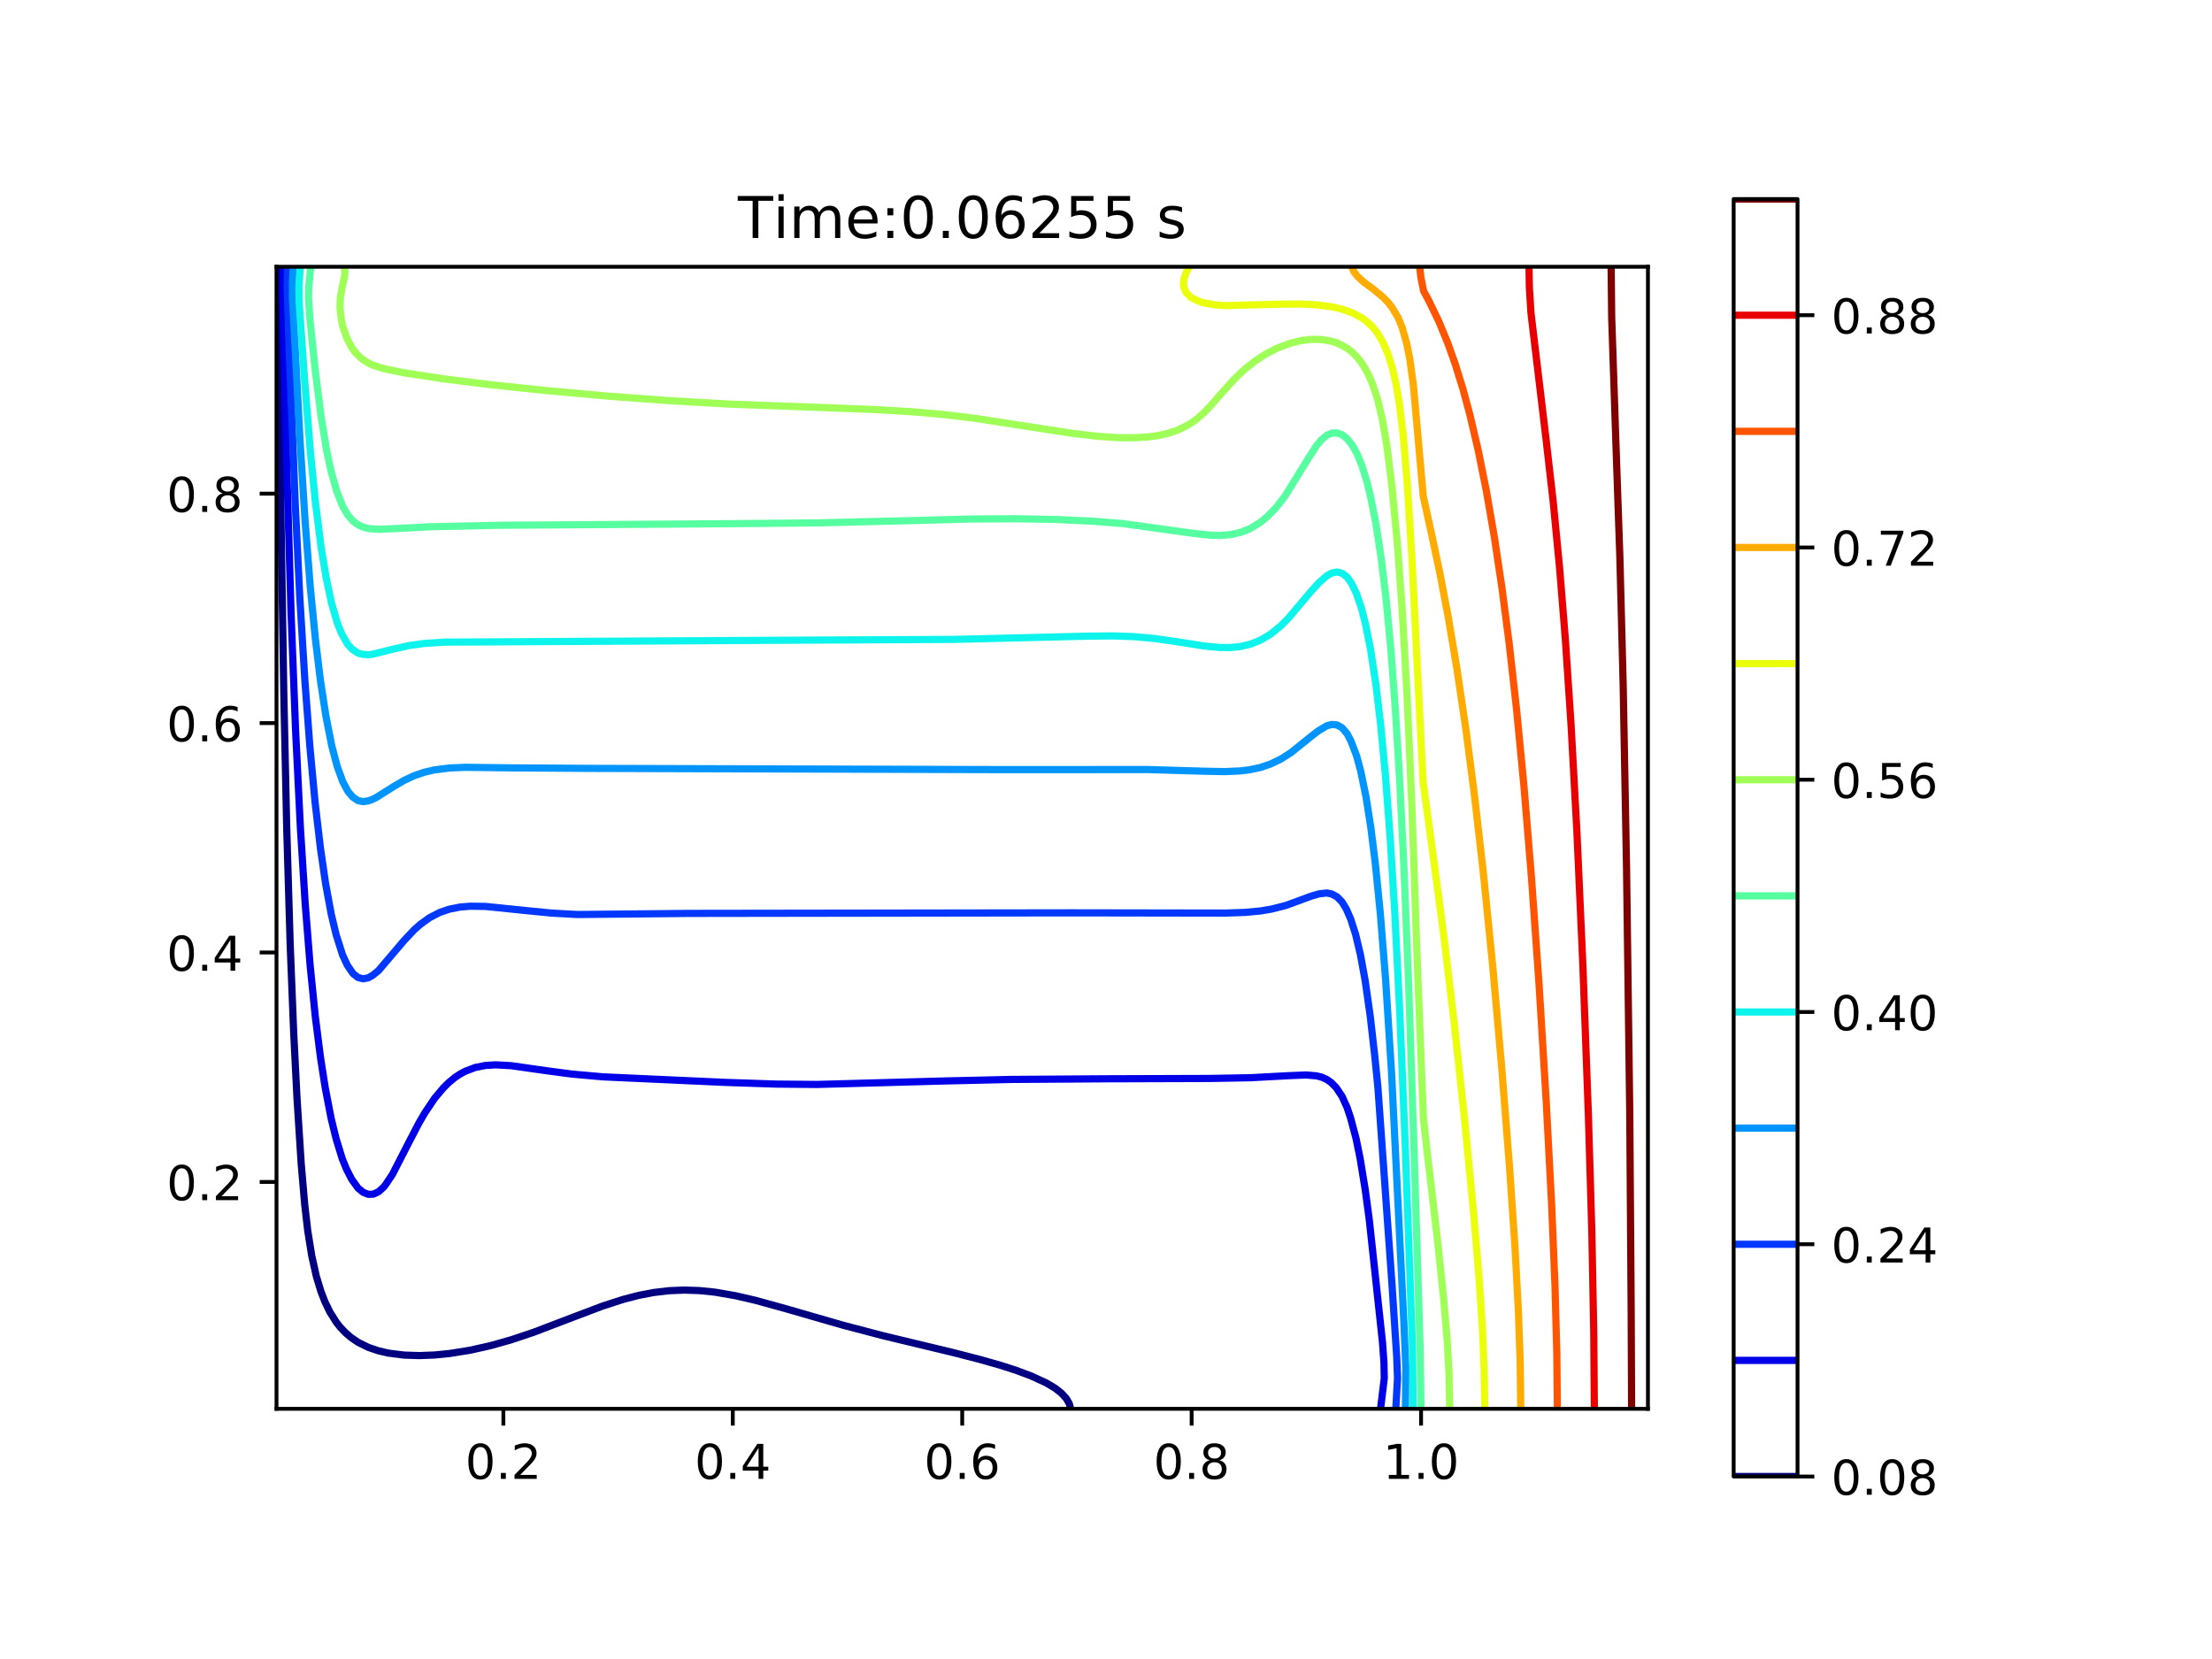 <?xml version="1.0" encoding="utf-8" standalone="no"?>
<!DOCTYPE svg PUBLIC "-//W3C//DTD SVG 1.1//EN"
  "http://www.w3.org/Graphics/SVG/1.1/DTD/svg11.dtd">
<!-- Created with matplotlib (http://matplotlib.org/) -->
<svg height="345.6pt" version="1.1" viewBox="0 0 460.8 345.6" width="460.8pt" xmlns="http://www.w3.org/2000/svg" xmlns:xlink="http://www.w3.org/1999/xlink">
 <defs>
  <style type="text/css">
*{stroke-linecap:butt;stroke-linejoin:round;}
  </style>
 </defs>
 <g id="figure_1">
  <g id="patch_1">
   <path d="M 0 345.6 
L 460.8 345.6 
L 460.8 0 
L 0 0 
z
" style="fill:#ffffff;"/>
  </g>
  <g id="axes_1">
   <g id="patch_2">
    <path d="M 57.6 293.479 
L 343.296 293.479 
L 343.296 55.577 
L 57.6 55.577 
z
" style="fill:#ffffff;"/>
   </g>
   <g id="matplotlib.axis_1">
    <g id="xtick_1">
     <g id="line2d_1">
      <defs>
       <path d="M 0 0 
L 0 3.5 
" id="m5b4aa82eac" style="stroke:#000000;stroke-width:0.8;"/>
      </defs>
      <g>
       <use style="stroke:#000000;stroke-width:0.8;" x="104.862" xlink:href="#m5b4aa82eac" y="293.479"/>
      </g>
     </g>
     <g id="text_1">
      <!-- 0.2 -->
      <defs>
       <path d="M 31.781 66.406 
Q 24.172 66.406 20.328 58.906 
Q 16.5 51.422 16.5 36.375 
Q 16.5 21.391 20.328 13.891 
Q 24.172 6.391 31.781 6.391 
Q 39.453 6.391 43.281 13.891 
Q 47.125 21.391 47.125 36.375 
Q 47.125 51.422 43.281 58.906 
Q 39.453 66.406 31.781 66.406 
z
M 31.781 74.219 
Q 44.047 74.219 50.516 64.516 
Q 56.984 54.828 56.984 36.375 
Q 56.984 17.969 50.516 8.266 
Q 44.047 -1.422 31.781 -1.422 
Q 19.531 -1.422 13.062 8.266 
Q 6.594 17.969 6.594 36.375 
Q 6.594 54.828 13.062 64.516 
Q 19.531 74.219 31.781 74.219 
z
" id="DejaVuSans-30"/>
       <path d="M 10.688 12.406 
L 21 12.406 
L 21 0 
L 10.688 0 
z
" id="DejaVuSans-2e"/>
       <path d="M 19.188 8.297 
L 53.609 8.297 
L 53.609 0 
L 7.328 0 
L 7.328 8.297 
Q 12.938 14.109 22.625 23.891 
Q 32.328 33.688 34.812 36.531 
Q 39.547 41.844 41.422 45.531 
Q 43.312 49.219 43.312 52.781 
Q 43.312 58.594 39.234 62.25 
Q 35.156 65.922 28.609 65.922 
Q 23.969 65.922 18.812 64.312 
Q 13.672 62.703 7.812 59.422 
L 7.812 69.391 
Q 13.766 71.781 18.938 73 
Q 24.125 74.219 28.422 74.219 
Q 39.75 74.219 46.484 68.547 
Q 53.219 62.891 53.219 53.422 
Q 53.219 48.922 51.531 44.891 
Q 49.859 40.875 45.406 35.406 
Q 44.188 33.984 37.641 27.219 
Q 31.109 20.453 19.188 8.297 
z
" id="DejaVuSans-32"/>
      </defs>
      <g transform="translate(96.91 308.078)scale(0.1 -0.1)">
       <use xlink:href="#DejaVuSans-30"/>
       <use x="63.623" xlink:href="#DejaVuSans-2e"/>
       <use x="95.41" xlink:href="#DejaVuSans-32"/>
      </g>
     </g>
    </g>
    <g id="xtick_2">
     <g id="line2d_2">
      <g>
       <use style="stroke:#000000;stroke-width:0.8;" x="152.655" xlink:href="#m5b4aa82eac" y="293.479"/>
      </g>
     </g>
     <g id="text_2">
      <!-- 0.4 -->
      <defs>
       <path d="M 37.797 64.312 
L 12.891 25.391 
L 37.797 25.391 
z
M 35.203 72.906 
L 47.609 72.906 
L 47.609 25.391 
L 58.016 25.391 
L 58.016 17.188 
L 47.609 17.188 
L 47.609 0 
L 37.797 0 
L 37.797 17.188 
L 4.891 17.188 
L 4.891 26.703 
z
" id="DejaVuSans-34"/>
      </defs>
      <g transform="translate(144.703 308.078)scale(0.1 -0.1)">
       <use xlink:href="#DejaVuSans-30"/>
       <use x="63.623" xlink:href="#DejaVuSans-2e"/>
       <use x="95.41" xlink:href="#DejaVuSans-34"/>
      </g>
     </g>
    </g>
    <g id="xtick_3">
     <g id="line2d_3">
      <g>
       <use style="stroke:#000000;stroke-width:0.8;" x="200.448" xlink:href="#m5b4aa82eac" y="293.479"/>
      </g>
     </g>
     <g id="text_3">
      <!-- 0.6 -->
      <defs>
       <path d="M 33.016 40.375 
Q 26.375 40.375 22.484 35.828 
Q 18.609 31.297 18.609 23.391 
Q 18.609 15.531 22.484 10.953 
Q 26.375 6.391 33.016 6.391 
Q 39.656 6.391 43.531 10.953 
Q 47.406 15.531 47.406 23.391 
Q 47.406 31.297 43.531 35.828 
Q 39.656 40.375 33.016 40.375 
z
M 52.594 71.297 
L 52.594 62.312 
Q 48.875 64.062 45.094 64.984 
Q 41.312 65.922 37.594 65.922 
Q 27.828 65.922 22.672 59.328 
Q 17.531 52.734 16.797 39.406 
Q 19.672 43.656 24.016 45.922 
Q 28.375 48.188 33.594 48.188 
Q 44.578 48.188 50.953 41.516 
Q 57.328 34.859 57.328 23.391 
Q 57.328 12.156 50.688 5.359 
Q 44.047 -1.422 33.016 -1.422 
Q 20.359 -1.422 13.672 8.266 
Q 6.984 17.969 6.984 36.375 
Q 6.984 53.656 15.188 63.938 
Q 23.391 74.219 37.203 74.219 
Q 40.922 74.219 44.703 73.484 
Q 48.484 72.75 52.594 71.297 
z
" id="DejaVuSans-36"/>
      </defs>
      <g transform="translate(192.496 308.078)scale(0.1 -0.1)">
       <use xlink:href="#DejaVuSans-30"/>
       <use x="63.623" xlink:href="#DejaVuSans-2e"/>
       <use x="95.41" xlink:href="#DejaVuSans-36"/>
      </g>
     </g>
    </g>
    <g id="xtick_4">
     <g id="line2d_4">
      <g>
       <use style="stroke:#000000;stroke-width:0.8;" x="248.241" xlink:href="#m5b4aa82eac" y="293.479"/>
      </g>
     </g>
     <g id="text_4">
      <!-- 0.8 -->
      <defs>
       <path d="M 31.781 34.625 
Q 24.75 34.625 20.719 30.859 
Q 16.703 27.094 16.703 20.516 
Q 16.703 13.922 20.719 10.156 
Q 24.75 6.391 31.781 6.391 
Q 38.812 6.391 42.859 10.172 
Q 46.922 13.969 46.922 20.516 
Q 46.922 27.094 42.891 30.859 
Q 38.875 34.625 31.781 34.625 
z
M 21.922 38.812 
Q 15.578 40.375 12.031 44.719 
Q 8.5 49.078 8.5 55.328 
Q 8.5 64.062 14.719 69.141 
Q 20.953 74.219 31.781 74.219 
Q 42.672 74.219 48.875 69.141 
Q 55.078 64.062 55.078 55.328 
Q 55.078 49.078 51.531 44.719 
Q 48 40.375 41.703 38.812 
Q 48.828 37.156 52.797 32.312 
Q 56.781 27.484 56.781 20.516 
Q 56.781 9.906 50.312 4.234 
Q 43.844 -1.422 31.781 -1.422 
Q 19.734 -1.422 13.25 4.234 
Q 6.781 9.906 6.781 20.516 
Q 6.781 27.484 10.781 32.312 
Q 14.797 37.156 21.922 38.812 
z
M 18.312 54.391 
Q 18.312 48.734 21.844 45.562 
Q 25.391 42.391 31.781 42.391 
Q 38.141 42.391 41.719 45.562 
Q 45.312 48.734 45.312 54.391 
Q 45.312 60.062 41.719 63.234 
Q 38.141 66.406 31.781 66.406 
Q 25.391 66.406 21.844 63.234 
Q 18.312 60.062 18.312 54.391 
z
" id="DejaVuSans-38"/>
      </defs>
      <g transform="translate(240.289 308.078)scale(0.1 -0.1)">
       <use xlink:href="#DejaVuSans-30"/>
       <use x="63.623" xlink:href="#DejaVuSans-2e"/>
       <use x="95.41" xlink:href="#DejaVuSans-38"/>
      </g>
     </g>
    </g>
    <g id="xtick_5">
     <g id="line2d_5">
      <g>
       <use style="stroke:#000000;stroke-width:0.8;" x="296.034" xlink:href="#m5b4aa82eac" y="293.479"/>
      </g>
     </g>
     <g id="text_5">
      <!-- 1.0 -->
      <defs>
       <path d="M 12.406 8.297 
L 28.516 8.297 
L 28.516 63.922 
L 10.984 60.406 
L 10.984 69.391 
L 28.422 72.906 
L 38.281 72.906 
L 38.281 8.297 
L 54.391 8.297 
L 54.391 0 
L 12.406 0 
z
" id="DejaVuSans-31"/>
      </defs>
      <g transform="translate(288.082 308.078)scale(0.1 -0.1)">
       <use xlink:href="#DejaVuSans-31"/>
       <use x="63.623" xlink:href="#DejaVuSans-2e"/>
       <use x="95.41" xlink:href="#DejaVuSans-30"/>
      </g>
     </g>
    </g>
   </g>
   <g id="matplotlib.axis_2">
    <g id="ytick_1">
     <g id="line2d_6">
      <defs>
       <path d="M 0 0 
L -3.5 0 
" id="m12dcb777ad" style="stroke:#000000;stroke-width:0.8;"/>
      </defs>
      <g>
       <use style="stroke:#000000;stroke-width:0.8;" x="57.6" xlink:href="#m12dcb777ad" y="246.218"/>
      </g>
     </g>
     <g id="text_6">
      <!-- 0.2 -->
      <g transform="translate(34.697 250.017)scale(0.1 -0.1)">
       <use xlink:href="#DejaVuSans-30"/>
       <use x="63.623" xlink:href="#DejaVuSans-2e"/>
       <use x="95.41" xlink:href="#DejaVuSans-32"/>
      </g>
     </g>
    </g>
    <g id="ytick_2">
     <g id="line2d_7">
      <g>
       <use style="stroke:#000000;stroke-width:0.8;" x="57.6" xlink:href="#m12dcb777ad" y="198.425"/>
      </g>
     </g>
     <g id="text_7">
      <!-- 0.4 -->
      <g transform="translate(34.697 202.224)scale(0.1 -0.1)">
       <use xlink:href="#DejaVuSans-30"/>
       <use x="63.623" xlink:href="#DejaVuSans-2e"/>
       <use x="95.41" xlink:href="#DejaVuSans-34"/>
      </g>
     </g>
    </g>
    <g id="ytick_3">
     <g id="line2d_8">
      <g>
       <use style="stroke:#000000;stroke-width:0.8;" x="57.6" xlink:href="#m12dcb777ad" y="150.631"/>
      </g>
     </g>
     <g id="text_8">
      <!-- 0.6 -->
      <g transform="translate(34.697 154.431)scale(0.1 -0.1)">
       <use xlink:href="#DejaVuSans-30"/>
       <use x="63.623" xlink:href="#DejaVuSans-2e"/>
       <use x="95.41" xlink:href="#DejaVuSans-36"/>
      </g>
     </g>
    </g>
    <g id="ytick_4">
     <g id="line2d_9">
      <g>
       <use style="stroke:#000000;stroke-width:0.8;" x="57.6" xlink:href="#m12dcb777ad" y="102.838"/>
      </g>
     </g>
     <g id="text_9">
      <!-- 0.8 -->
      <g transform="translate(34.697 106.638)scale(0.1 -0.1)">
       <use xlink:href="#DejaVuSans-30"/>
       <use x="63.623" xlink:href="#DejaVuSans-2e"/>
       <use x="95.41" xlink:href="#DejaVuSans-38"/>
      </g>
     </g>
    </g>
   </g>
   <g id="LineCollection_1">
    <path clip-path="url(#p44b483f741)" d="M 223.041 293.479 
L 222.754 292.417 
L 222.15 291.355 
L 221.158 290.263 
L 219.865 289.231 
L 217.972 288.094 
L 214.786 286.63 
L 211.6 285.438 
L 208.414 284.413 
L 204.165 283.205 
L 198.701 281.797 
L 183.986 278.26 
L 175.489 276.03 
L 163.807 272.658 
L 157.434 270.898 
L 153.186 269.912 
L 148.938 269.181 
L 145.752 268.854 
L 142.565 268.746 
L 139.379 268.874 
L 136.193 269.248 
L 133.007 269.86 
L 129.821 270.689 
L 125.572 272.063 
L 119.2 274.473 
L 111.141 277.548 
L 106.455 279.116 
L 102.207 280.315 
L 97.959 281.271 
L 93.71 281.953 
L 90.524 282.272 
L 87.338 282.395 
L 84.152 282.288 
L 80.965 281.886 
L 78.841 281.398 
L 76.717 280.676 
L 74.593 279.626 
L 73.107 278.611 
L 71.878 277.548 
L 70.88 276.486 
L 70.043 275.424 
L 68.712 273.3 
L 67.684 271.176 
L 66.862 269.052 
L 65.896 265.866 
L 64.944 261.617 
L 64.098 256.307 
L 63.484 250.997 
L 62.751 242.5 
L 61.867 228.693 
L 61.171 214.887 
L 60.452 196.831 
L 59.728 172.404 
L 59.127 144.79 
L 58.512 106.556 
L 57.963 58.763 
L 57.995 55.577 
L 57.995 55.577 
" style="fill:none;stroke:#000080;stroke-width:1.5;"/>
   </g>
   <g id="LineCollection_2">
    <path clip-path="url(#p44b483f741)" d="M 287.597 293.479 
L 288.37 287.107 
L 288.307 283.921 
L 288.001 279.673 
L 285.255 254.183 
L 284.398 247.811 
L 283.357 241.438 
L 282.496 237.19 
L 281.365 232.942 
L 280.634 230.733 
L 279.572 228.396 
L 278.35 226.569 
L 277.307 225.507 
L 276.386 224.86 
L 275.324 224.391 
L 274.262 224.121 
L 272.138 223.94 
L 268.951 224.058 
L 260.455 224.511 
L 251.958 224.662 
L 230.717 224.73 
L 210.538 224.866 
L 196.731 225.186 
L 170.179 225.912 
L 161.683 225.834 
L 151.062 225.481 
L 125.572 224.323 
L 119.2 223.755 
L 113.89 223.057 
L 106.455 222 
L 103.269 221.825 
L 101.145 221.951 
L 99.021 222.369 
L 96.896 223.174 
L 95.834 223.751 
L 94.772 224.457 
L 93.498 225.507 
L 92.413 226.569 
L 90.524 228.816 
L 88.47 231.88 
L 87.24 234.004 
L 85.033 238.252 
L 81.764 244.624 
L 80.352 246.749 
L 79.903 247.321 
L 78.841 248.271 
L 77.779 248.762 
L 76.717 248.8 
L 75.655 248.386 
L 74.593 247.511 
L 73.278 245.686 
L 72.184 243.562 
L 71.314 241.438 
L 70.006 237.19 
L 68.973 232.942 
L 67.744 226.569 
L 66.751 220.197 
L 65.675 211.7 
L 64.603 201.08 
L 63.583 188.335 
L 62.577 172.404 
L 61.579 152.225 
L 60.636 127.797 
L 59.757 98.059 
L 58.869 60.887 
L 58.937 55.577 
L 58.937 55.577 
" style="fill:none;stroke:#0000e8;stroke-width:1.5;"/>
   </g>
   <g id="LineCollection_3">
    <path clip-path="url(#p44b483f741)" d="M 290.771 293.479 
L 291.128 287.107 
L 290.973 282.859 
L 290.007 267.99 
L 287.046 226.569 
L 286.411 220.197 
L 285.446 211.7 
L 284.386 204.266 
L 283.418 198.956 
L 282.412 194.707 
L 281.399 191.521 
L 280.48 189.397 
L 279.572 187.899 
L 278.51 186.808 
L 277.366 186.211 
L 276.386 186.022 
L 274.749 186.211 
L 273.2 186.663 
L 267.889 188.617 
L 264.812 189.397 
L 262.579 189.766 
L 259.393 190.067 
L 255.144 190.213 
L 246.648 190.2 
L 223.282 190.162 
L 143.627 190.278 
L 120.262 190.508 
L 114.952 190.217 
L 109.641 189.695 
L 101.145 188.825 
L 97.959 188.781 
L 95.834 188.956 
L 93.607 189.397 
L 91.586 190.085 
L 89.462 191.188 
L 87.535 192.583 
L 86.276 193.699 
L 84.152 195.954 
L 78.841 202.203 
L 77.595 203.204 
L 76.717 203.697 
L 75.655 203.904 
L 74.593 203.636 
L 73.531 202.803 
L 72.358 201.08 
L 71.368 198.956 
L 70.022 194.707 
L 69.006 190.459 
L 67.828 184.087 
L 66.746 176.652 
L 65.634 167.094 
L 64.543 155.411 
L 63.5 141.604 
L 62.463 124.611 
L 61.479 104.432 
L 60.276 73.632 
L 59.82 59.825 
L 59.947 55.577 
L 59.947 55.577 
" style="fill:none;stroke:#0038ff;stroke-width:1.5;"/>
   </g>
   <g id="LineCollection_4">
    <path clip-path="url(#p44b483f741)" d="M 292.776 293.479 
L 292.865 284.983 
L 292.451 275.424 
L 289.88 223.383 
L 288.662 204.266 
L 287.561 190.459 
L 286.498 179.838 
L 285.571 172.404 
L 284.571 166.031 
L 283.478 160.721 
L 282.632 157.535 
L 281.418 154.349 
L 280.634 152.85 
L 279.572 151.611 
L 278.51 151.012 
L 277.448 150.918 
L 276.386 151.205 
L 274.671 152.225 
L 273.2 153.356 
L 268.951 156.775 
L 266.827 158.127 
L 264.703 159.152 
L 262.579 159.873 
L 260.455 160.337 
L 258.331 160.602 
L 255.144 160.739 
L 250.896 160.662 
L 239.213 160.313 
L 228.593 160.316 
L 208.414 160.323 
L 122.386 160.064 
L 106.455 159.959 
L 96.896 159.844 
L 93.71 159.982 
L 90.524 160.379 
L 88.4 160.867 
L 86.276 161.59 
L 84.152 162.583 
L 81.906 163.907 
L 78.547 166.031 
L 77.779 166.444 
L 76.717 166.847 
L 75.655 166.994 
L 74.593 166.785 
L 73.469 166.031 
L 72.469 164.837 
L 71.405 162.845 
L 70.247 159.659 
L 69.121 155.411 
L 67.866 149.038 
L 66.733 141.604 
L 65.699 133.107 
L 64.653 122.487 
L 63.565 108.68 
L 62.496 91.687 
L 60.928 61.949 
L 60.926 58.763 
L 61.101 55.577 
L 61.101 55.577 
" style="fill:none;stroke:#0094ff;stroke-width:1.5;"/>
   </g>
   <g id="LineCollection_5">
    <path clip-path="url(#p44b483f741)" d="M 294.389 293.479 
L 294.254 280.735 
L 292.765 239.314 
L 291.587 210.638 
L 290.574 190.459 
L 289.595 174.528 
L 288.632 161.783 
L 287.636 151.163 
L 286.635 142.666 
L 285.503 135.232 
L 284.439 129.921 
L 283.63 126.735 
L 282.536 123.549 
L 281.488 121.425 
L 280.634 120.222 
L 279.572 119.406 
L 278.51 119.156 
L 277.448 119.369 
L 276.386 119.952 
L 274.725 121.425 
L 273.2 123.099 
L 268.331 128.859 
L 266.827 130.364 
L 264.703 132.093 
L 262.579 133.362 
L 260.455 134.209 
L 258.331 134.699 
L 256.207 134.901 
L 254.082 134.884 
L 250.896 134.581 
L 244.524 133.578 
L 240.276 132.985 
L 236.027 132.612 
L 231.779 132.47 
L 226.469 132.525 
L 198.855 133.197 
L 169.117 133.345 
L 92.648 133.769 
L 88.4 134.04 
L 85.214 134.482 
L 81.883 135.232 
L 77.584 136.294 
L 76.717 136.395 
L 75.438 136.294 
L 74.593 136.061 
L 73.359 135.232 
L 72.396 134.169 
L 71.195 132.045 
L 70.311 129.921 
L 69.077 125.673 
L 67.941 120.363 
L 66.891 113.99 
L 65.683 104.432 
L 64.629 93.811 
L 63.437 78.942 
L 62.32 63.011 
L 62.273 59.825 
L 62.546 55.577 
L 62.546 55.577 
" style="fill:none;stroke:#0cf4eb;stroke-width:1.5;"/>
   </g>
   <g id="LineCollection_6">
    <path clip-path="url(#p44b483f741)" d="M 296.019 293.479 
L 295.864 281.797 
L 294.597 240.376 
L 293.454 205.328 
L 292.476 180.9 
L 291.587 162.845 
L 290.691 147.976 
L 289.736 135.232 
L 288.729 124.611 
L 287.705 116.114 
L 286.553 108.68 
L 285.492 103.37 
L 284.707 100.183 
L 283.711 96.997 
L 282.758 94.644 
L 281.696 92.726 
L 280.634 91.393 
L 279.572 90.559 
L 278.51 90.175 
L 277.448 90.218 
L 276.386 90.683 
L 275.216 91.687 
L 274.262 92.829 
L 272.278 95.935 
L 267.687 103.37 
L 265.765 105.816 
L 264.001 107.618 
L 262.579 108.799 
L 260.455 110.104 
L 258.331 110.941 
L 256.207 111.393 
L 254.082 111.545 
L 251.958 111.48 
L 248.772 111.132 
L 233.903 109.07 
L 227.531 108.566 
L 220.096 108.222 
L 211.6 108.06 
L 202.041 108.123 
L 188.234 108.491 
L 170.179 108.927 
L 153.186 109.086 
L 104.331 109.422 
L 89.342 109.742 
L 83.09 110.082 
L 78.841 110.277 
L 76.717 110.096 
L 75.496 109.742 
L 74.593 109.321 
L 73.531 108.524 
L 72.469 107.306 
L 71.394 105.494 
L 70.133 102.307 
L 68.946 98.059 
L 68.033 93.811 
L 66.831 86.376 
L 65.633 76.818 
L 64.53 66.197 
L 64.276 61.949 
L 64.323 59.825 
L 64.728 55.577 
L 64.728 55.577 
" style="fill:none;stroke:#56ffa0;stroke-width:1.5;"/>
   </g>
   <g id="LineCollection_7">
    <path clip-path="url(#p44b483f741)" d="M 301.994 293.479 
L 301.849 286.045 
L 301.505 279.673 
L 300.798 271.176 
L 299.468 258.431 
L 297.229 239.314 
L 296.523 232.942 
L 295.147 197.893 
L 294.134 168.156 
L 293.114 144.79 
L 292.086 126.735 
L 291.066 112.928 
L 289.959 101.245 
L 288.893 92.749 
L 287.984 87.439 
L 286.977 83.19 
L 285.931 80.004 
L 284.882 77.643 
L 283.769 75.756 
L 282.758 74.444 
L 281.696 73.372 
L 280.634 72.537 
L 278.695 71.508 
L 277.448 71.093 
L 275.324 70.72 
L 273.2 70.692 
L 271.075 70.951 
L 268.752 71.508 
L 265.957 72.57 
L 263.641 73.778 
L 261.517 75.169 
L 259.393 76.833 
L 257.159 78.942 
L 254.285 82.128 
L 252.443 84.252 
L 250.896 85.895 
L 249.119 87.439 
L 247.562 88.501 
L 245.428 89.563 
L 243.462 90.233 
L 241.338 90.72 
L 239.213 91.015 
L 236.027 91.205 
L 232.841 91.171 
L 228.593 90.883 
L 223.282 90.256 
L 215.848 89.113 
L 203.103 87.137 
L 196.731 86.37 
L 190.358 85.797 
L 182.263 85.314 
L 172.303 84.935 
L 152.124 84.189 
L 139.379 83.462 
L 126.634 82.516 
L 113.89 81.372 
L 102.207 80.138 
L 92.588 78.942 
L 84.152 77.661 
L 79.903 76.78 
L 77.779 76.094 
L 76.717 75.617 
L 75.311 74.694 
L 74.202 73.632 
L 73.376 72.57 
L 72.26 70.445 
L 71.407 68.021 
L 71.052 66.197 
L 70.833 64.073 
L 70.912 61.949 
L 71.407 59.175 
L 71.747 57.701 
L 71.851 56.639 
L 71.734 55.577 
L 71.734 55.577 
" style="fill:none;stroke:#a0ff56;stroke-width:1.5;"/>
   </g>
   <g id="LineCollection_8">
    <path clip-path="url(#p44b483f741)" d="M 309.31 293.479 
L 309.172 284.983 
L 308.8 276.486 
L 308.087 265.866 
L 306.921 252.059 
L 305.062 232.84 
L 302.9 212.762 
L 300.742 194.707 
L 298.623 178.776 
L 296.455 162.845 
L 294.963 133.107 
L 294.062 115.052 
L 293.115 100.183 
L 292.311 90.625 
L 291.539 84.252 
L 290.818 80.004 
L 290.097 76.818 
L 289.104 73.632 
L 288.069 71.256 
L 286.95 69.383 
L 285.944 68.124 
L 284.882 67.095 
L 283.672 66.197 
L 281.671 65.135 
L 279.572 64.403 
L 277.448 63.915 
L 274.262 63.497 
L 271.075 63.335 
L 266.827 63.36 
L 255.144 63.66 
L 253.02 63.494 
L 250.39 63.011 
L 248.772 62.324 
L 248.093 61.949 
L 247.052 60.887 
L 246.606 59.825 
L 246.536 58.763 
L 246.746 57.701 
L 247.167 56.639 
L 247.765 55.577 
L 247.765 55.577 
" style="fill:none;stroke:#ebff0c;stroke-width:1.5;"/>
   </g>
   <g id="LineCollection_9">
    <path clip-path="url(#p44b483f741)" d="M 316.803 293.479 
L 316.683 283.921 
L 316.32 273.3 
L 315.643 260.555 
L 314.497 243.562 
L 312.83 222.321 
L 310.944 201.08 
L 309.021 181.962 
L 307.186 165.901 
L 305.412 152.225 
L 303.531 139.48 
L 301.748 128.859 
L 299.935 119.301 
L 298.122 110.804 
L 296.491 103.37 
L 294.414 80.004 
L 293.667 74.694 
L 293.031 71.508 
L 292.129 68.321 
L 291.255 66.181 
L 290.009 64.073 
L 289.131 62.957 
L 288.069 61.868 
L 285.944 60.119 
L 284.086 58.763 
L 282.758 57.542 
L 282.059 56.639 
L 281.617 55.577 
L 281.617 55.577 
" style="fill:none;stroke:#ffab00;stroke-width:1.5;"/>
   </g>
   <g id="LineCollection_10">
    <path clip-path="url(#p44b483f741)" d="M 324.425 293.479 
L 324.309 281.797 
L 323.938 267.99 
L 323.235 250.997 
L 322.123 229.755 
L 320.628 205.328 
L 319.051 183.025 
L 317.478 163.907 
L 315.948 147.976 
L 314.403 134.169 
L 312.888 122.487 
L 311.298 111.866 
L 309.644 102.307 
L 307.939 93.811 
L 306.199 86.376 
L 304.765 81.066 
L 303.12 75.756 
L 301.608 71.508 
L 299.751 66.985 
L 297.627 62.591 
L 296.565 60.631 
L 295.981 57.701 
L 295.744 55.577 
L 295.744 55.577 
" style="fill:none;stroke:#ff5500;stroke-width:1.5;"/>
   </g>
   <g id="LineCollection_11">
    <path clip-path="url(#p44b483f741)" d="M 332.134 293.479 
L 332.009 277.548 
L 331.601 256.307 
L 330.876 231.88 
L 329.739 201.08 
L 328.508 173.466 
L 327.291 151.163 
L 326.087 133.107 
L 324.886 118.238 
L 323.55 104.432 
L 322.055 91.363 
L 318.921 65.135 
L 318.596 59.825 
L 318.519 55.577 
L 318.519 55.577 
" style="fill:none;stroke:#e80000;stroke-width:1.5;"/>
   </g>
   <g id="LineCollection_12">
    <path clip-path="url(#p44b483f741)" d="M 339.894 293.479 
L 339.805 273.3 
L 339.509 231.88 
L 338.84 180.9 
L 338.137 142.666 
L 337.449 116.114 
L 336.567 90.625 
L 335.747 66.197 
L 335.633 55.577 
L 335.633 55.577 
" style="fill:none;stroke:#800000;stroke-width:1.5;"/>
   </g>
   <g id="patch_3">
    <path d="M 57.6 293.479 
L 57.6 55.577 
" style="fill:none;stroke:#000000;stroke-linecap:square;stroke-linejoin:miter;stroke-width:0.8;"/>
   </g>
   <g id="patch_4">
    <path d="M 343.296 293.479 
L 343.296 55.577 
" style="fill:none;stroke:#000000;stroke-linecap:square;stroke-linejoin:miter;stroke-width:0.8;"/>
   </g>
   <g id="patch_5">
    <path d="M 57.6 293.479 
L 343.296 293.479 
" style="fill:none;stroke:#000000;stroke-linecap:square;stroke-linejoin:miter;stroke-width:0.8;"/>
   </g>
   <g id="patch_6">
    <path d="M 57.6 55.577 
L 343.296 55.577 
" style="fill:none;stroke:#000000;stroke-linecap:square;stroke-linejoin:miter;stroke-width:0.8;"/>
   </g>
   <g id="text_10">
    <!-- Time:0.06255 s -->
    <defs>
     <path d="M -0.297 72.906 
L 61.375 72.906 
L 61.375 64.594 
L 35.5 64.594 
L 35.5 0 
L 25.594 0 
L 25.594 64.594 
L -0.297 64.594 
z
" id="DejaVuSans-54"/>
     <path d="M 9.422 54.688 
L 18.406 54.688 
L 18.406 0 
L 9.422 0 
z
M 9.422 75.984 
L 18.406 75.984 
L 18.406 64.594 
L 9.422 64.594 
z
" id="DejaVuSans-69"/>
     <path d="M 52 44.188 
Q 55.375 50.25 60.062 53.125 
Q 64.75 56 71.094 56 
Q 79.641 56 84.281 50.016 
Q 88.922 44.047 88.922 33.016 
L 88.922 0 
L 79.891 0 
L 79.891 32.719 
Q 79.891 40.578 77.094 44.375 
Q 74.312 48.188 68.609 48.188 
Q 61.625 48.188 57.562 43.547 
Q 53.516 38.922 53.516 30.906 
L 53.516 0 
L 44.484 0 
L 44.484 32.719 
Q 44.484 40.625 41.703 44.406 
Q 38.922 48.188 33.109 48.188 
Q 26.219 48.188 22.156 43.531 
Q 18.109 38.875 18.109 30.906 
L 18.109 0 
L 9.078 0 
L 9.078 54.688 
L 18.109 54.688 
L 18.109 46.188 
Q 21.188 51.219 25.484 53.609 
Q 29.781 56 35.688 56 
Q 41.656 56 45.828 52.969 
Q 50 49.953 52 44.188 
z
" id="DejaVuSans-6d"/>
     <path d="M 56.203 29.594 
L 56.203 25.203 
L 14.891 25.203 
Q 15.484 15.922 20.484 11.062 
Q 25.484 6.203 34.422 6.203 
Q 39.594 6.203 44.453 7.469 
Q 49.312 8.734 54.109 11.281 
L 54.109 2.781 
Q 49.266 0.734 44.188 -0.344 
Q 39.109 -1.422 33.891 -1.422 
Q 20.797 -1.422 13.156 6.188 
Q 5.516 13.812 5.516 26.812 
Q 5.516 40.234 12.766 48.109 
Q 20.016 56 32.328 56 
Q 43.359 56 49.781 48.891 
Q 56.203 41.797 56.203 29.594 
z
M 47.219 32.234 
Q 47.125 39.594 43.094 43.984 
Q 39.062 48.391 32.422 48.391 
Q 24.906 48.391 20.391 44.141 
Q 15.875 39.891 15.188 32.172 
z
" id="DejaVuSans-65"/>
     <path d="M 11.719 12.406 
L 22.016 12.406 
L 22.016 0 
L 11.719 0 
z
M 11.719 51.703 
L 22.016 51.703 
L 22.016 39.312 
L 11.719 39.312 
z
" id="DejaVuSans-3a"/>
     <path d="M 10.797 72.906 
L 49.516 72.906 
L 49.516 64.594 
L 19.828 64.594 
L 19.828 46.734 
Q 21.969 47.469 24.109 47.828 
Q 26.266 48.188 28.422 48.188 
Q 40.625 48.188 47.75 41.5 
Q 54.891 34.812 54.891 23.391 
Q 54.891 11.625 47.562 5.094 
Q 40.234 -1.422 26.906 -1.422 
Q 22.312 -1.422 17.547 -0.641 
Q 12.797 0.141 7.719 1.703 
L 7.719 11.625 
Q 12.109 9.234 16.797 8.062 
Q 21.484 6.891 26.703 6.891 
Q 35.156 6.891 40.078 11.328 
Q 45.016 15.766 45.016 23.391 
Q 45.016 31 40.078 35.438 
Q 35.156 39.891 26.703 39.891 
Q 22.75 39.891 18.812 39.016 
Q 14.891 38.141 10.797 36.281 
z
" id="DejaVuSans-35"/>
     <path id="DejaVuSans-20"/>
     <path d="M 44.281 53.078 
L 44.281 44.578 
Q 40.484 46.531 36.375 47.5 
Q 32.281 48.484 27.875 48.484 
Q 21.188 48.484 17.844 46.438 
Q 14.5 44.391 14.5 40.281 
Q 14.5 37.156 16.891 35.375 
Q 19.281 33.594 26.516 31.984 
L 29.594 31.297 
Q 39.156 29.25 43.188 25.516 
Q 47.219 21.781 47.219 15.094 
Q 47.219 7.469 41.188 3.016 
Q 35.156 -1.422 24.609 -1.422 
Q 20.219 -1.422 15.453 -0.562 
Q 10.688 0.297 5.422 2 
L 5.422 11.281 
Q 10.406 8.688 15.234 7.391 
Q 20.062 6.109 24.812 6.109 
Q 31.156 6.109 34.562 8.281 
Q 37.984 10.453 37.984 14.406 
Q 37.984 18.062 35.516 20.016 
Q 33.062 21.969 24.703 23.781 
L 21.578 24.516 
Q 13.234 26.266 9.516 29.906 
Q 5.812 33.547 5.812 39.891 
Q 5.812 47.609 11.281 51.797 
Q 16.75 56 26.812 56 
Q 31.781 56 36.172 55.266 
Q 40.578 54.547 44.281 53.078 
z
" id="DejaVuSans-73"/>
    </defs>
    <g transform="translate(153.717 49.577)scale(0.12 -0.12)">
     <use xlink:href="#DejaVuSans-54"/>
     <use x="61.037" xlink:href="#DejaVuSans-69"/>
     <use x="88.82" xlink:href="#DejaVuSans-6d"/>
     <use x="186.232" xlink:href="#DejaVuSans-65"/>
     <use x="247.756" xlink:href="#DejaVuSans-3a"/>
     <use x="281.447" xlink:href="#DejaVuSans-30"/>
     <use x="345.07" xlink:href="#DejaVuSans-2e"/>
     <use x="376.857" xlink:href="#DejaVuSans-30"/>
     <use x="440.48" xlink:href="#DejaVuSans-36"/>
     <use x="504.104" xlink:href="#DejaVuSans-32"/>
     <use x="567.727" xlink:href="#DejaVuSans-35"/>
     <use x="631.35" xlink:href="#DejaVuSans-35"/>
     <use x="694.973" xlink:href="#DejaVuSans-20"/>
     <use x="726.76" xlink:href="#DejaVuSans-73"/>
    </g>
   </g>
  </g>
  <g id="axes_2">
   <g id="patch_7">
    <path clip-path="url(#p7de1d1c3f1)" d="M 361.152 307.584 
L 361.152 283.392 
L 361.152 65.664 
L 361.152 41.472 
L 374.458 41.472 
L 374.458 65.664 
L 374.458 283.392 
L 374.458 307.584 
z
" style="fill:#ffffff;stroke:#ffffff;stroke-linejoin:miter;stroke-width:0.01;"/>
   </g>
   <g id="matplotlib.axis_3"/>
   <g id="matplotlib.axis_4">
    <g id="ytick_5">
     <g id="line2d_10">
      <defs>
       <path d="M 0 0 
L 3.5 0 
" id="me4f1c7fa68" style="stroke:#000000;stroke-width:0.8;"/>
      </defs>
      <g>
       <use style="stroke:#000000;stroke-width:0.8;" x="374.458" xlink:href="#me4f1c7fa68" y="307.584"/>
      </g>
     </g>
     <g id="text_11">
      <!-- 0.08 -->
      <g transform="translate(381.458 311.383)scale(0.1 -0.1)">
       <use xlink:href="#DejaVuSans-30"/>
       <use x="63.623" xlink:href="#DejaVuSans-2e"/>
       <use x="95.41" xlink:href="#DejaVuSans-30"/>
       <use x="159.033" xlink:href="#DejaVuSans-38"/>
      </g>
     </g>
    </g>
    <g id="ytick_6">
     <g id="line2d_11">
      <g>
       <use style="stroke:#000000;stroke-width:0.8;" x="374.458" xlink:href="#me4f1c7fa68" y="259.2"/>
      </g>
     </g>
     <g id="text_12">
      <!-- 0.24 -->
      <g transform="translate(381.458 262.999)scale(0.1 -0.1)">
       <use xlink:href="#DejaVuSans-30"/>
       <use x="63.623" xlink:href="#DejaVuSans-2e"/>
       <use x="95.41" xlink:href="#DejaVuSans-32"/>
       <use x="159.033" xlink:href="#DejaVuSans-34"/>
      </g>
     </g>
    </g>
    <g id="ytick_7">
     <g id="line2d_12">
      <g>
       <use style="stroke:#000000;stroke-width:0.8;" x="374.458" xlink:href="#me4f1c7fa68" y="210.816"/>
      </g>
     </g>
     <g id="text_13">
      <!-- 0.40 -->
      <g transform="translate(381.458 214.615)scale(0.1 -0.1)">
       <use xlink:href="#DejaVuSans-30"/>
       <use x="63.623" xlink:href="#DejaVuSans-2e"/>
       <use x="95.41" xlink:href="#DejaVuSans-34"/>
       <use x="159.033" xlink:href="#DejaVuSans-30"/>
      </g>
     </g>
    </g>
    <g id="ytick_8">
     <g id="line2d_13">
      <g>
       <use style="stroke:#000000;stroke-width:0.8;" x="374.458" xlink:href="#me4f1c7fa68" y="162.432"/>
      </g>
     </g>
     <g id="text_14">
      <!-- 0.56 -->
      <g transform="translate(381.458 166.231)scale(0.1 -0.1)">
       <use xlink:href="#DejaVuSans-30"/>
       <use x="63.623" xlink:href="#DejaVuSans-2e"/>
       <use x="95.41" xlink:href="#DejaVuSans-35"/>
       <use x="159.033" xlink:href="#DejaVuSans-36"/>
      </g>
     </g>
    </g>
    <g id="ytick_9">
     <g id="line2d_14">
      <g>
       <use style="stroke:#000000;stroke-width:0.8;" x="374.458" xlink:href="#me4f1c7fa68" y="114.048"/>
      </g>
     </g>
     <g id="text_15">
      <!-- 0.72 -->
      <defs>
       <path d="M 8.203 72.906 
L 55.078 72.906 
L 55.078 68.703 
L 28.609 0 
L 18.312 0 
L 43.219 64.594 
L 8.203 64.594 
z
" id="DejaVuSans-37"/>
      </defs>
      <g transform="translate(381.458 117.847)scale(0.1 -0.1)">
       <use xlink:href="#DejaVuSans-30"/>
       <use x="63.623" xlink:href="#DejaVuSans-2e"/>
       <use x="95.41" xlink:href="#DejaVuSans-37"/>
       <use x="159.033" xlink:href="#DejaVuSans-32"/>
      </g>
     </g>
    </g>
    <g id="ytick_10">
     <g id="line2d_15">
      <g>
       <use style="stroke:#000000;stroke-width:0.8;" x="374.458" xlink:href="#me4f1c7fa68" y="65.664"/>
      </g>
     </g>
     <g id="text_16">
      <!-- 0.88 -->
      <g transform="translate(381.458 69.463)scale(0.1 -0.1)">
       <use xlink:href="#DejaVuSans-30"/>
       <use x="63.623" xlink:href="#DejaVuSans-2e"/>
       <use x="95.41" xlink:href="#DejaVuSans-38"/>
       <use x="159.033" xlink:href="#DejaVuSans-38"/>
      </g>
     </g>
    </g>
   </g>
   <g id="LineCollection_13">
    <path clip-path="url(#p7de1d1c3f1)" d="M 361.152 307.584 
L 374.458 307.584 
" style="fill:none;stroke:#000080;stroke-width:1.5;"/>
    <path clip-path="url(#p7de1d1c3f1)" d="M 361.152 283.392 
L 374.458 283.392 
" style="fill:none;stroke:#0000e8;stroke-width:1.5;"/>
    <path clip-path="url(#p7de1d1c3f1)" d="M 361.152 259.2 
L 374.458 259.2 
" style="fill:none;stroke:#0038ff;stroke-width:1.5;"/>
    <path clip-path="url(#p7de1d1c3f1)" d="M 361.152 235.008 
L 374.458 235.008 
" style="fill:none;stroke:#0094ff;stroke-width:1.5;"/>
    <path clip-path="url(#p7de1d1c3f1)" d="M 361.152 210.816 
L 374.458 210.816 
" style="fill:none;stroke:#0cf4eb;stroke-width:1.5;"/>
    <path clip-path="url(#p7de1d1c3f1)" d="M 361.152 186.624 
L 374.458 186.624 
" style="fill:none;stroke:#56ffa0;stroke-width:1.5;"/>
    <path clip-path="url(#p7de1d1c3f1)" d="M 361.152 162.432 
L 374.458 162.432 
" style="fill:none;stroke:#a0ff56;stroke-width:1.5;"/>
    <path clip-path="url(#p7de1d1c3f1)" d="M 361.152 138.24 
L 374.458 138.24 
" style="fill:none;stroke:#ebff0c;stroke-width:1.5;"/>
    <path clip-path="url(#p7de1d1c3f1)" d="M 361.152 114.048 
L 374.458 114.048 
" style="fill:none;stroke:#ffab00;stroke-width:1.5;"/>
    <path clip-path="url(#p7de1d1c3f1)" d="M 361.152 89.856 
L 374.458 89.856 
" style="fill:none;stroke:#ff5500;stroke-width:1.5;"/>
    <path clip-path="url(#p7de1d1c3f1)" d="M 361.152 65.664 
L 374.458 65.664 
" style="fill:none;stroke:#e80000;stroke-width:1.5;"/>
    <path clip-path="url(#p7de1d1c3f1)" d="M 361.152 41.472 
L 374.458 41.472 
" style="fill:none;stroke:#800000;stroke-width:1.5;"/>
   </g>
   <g id="patch_8">
    <path d="M 361.152 307.584 
L 361.152 283.392 
L 361.152 65.664 
L 361.152 41.472 
L 374.458 41.472 
L 374.458 65.664 
L 374.458 283.392 
L 374.458 307.584 
z
" style="fill:none;stroke:#000000;stroke-linejoin:miter;stroke-width:0.8;"/>
   </g>
  </g>
 </g>
 <defs>
  <clipPath id="p44b483f741">
   <rect height="237.903" width="285.696" x="57.6" y="55.577"/>
  </clipPath>
  <clipPath id="p7de1d1c3f1">
   <rect height="266.112" width="13.306" x="361.152" y="41.472"/>
  </clipPath>
 </defs>
</svg>
